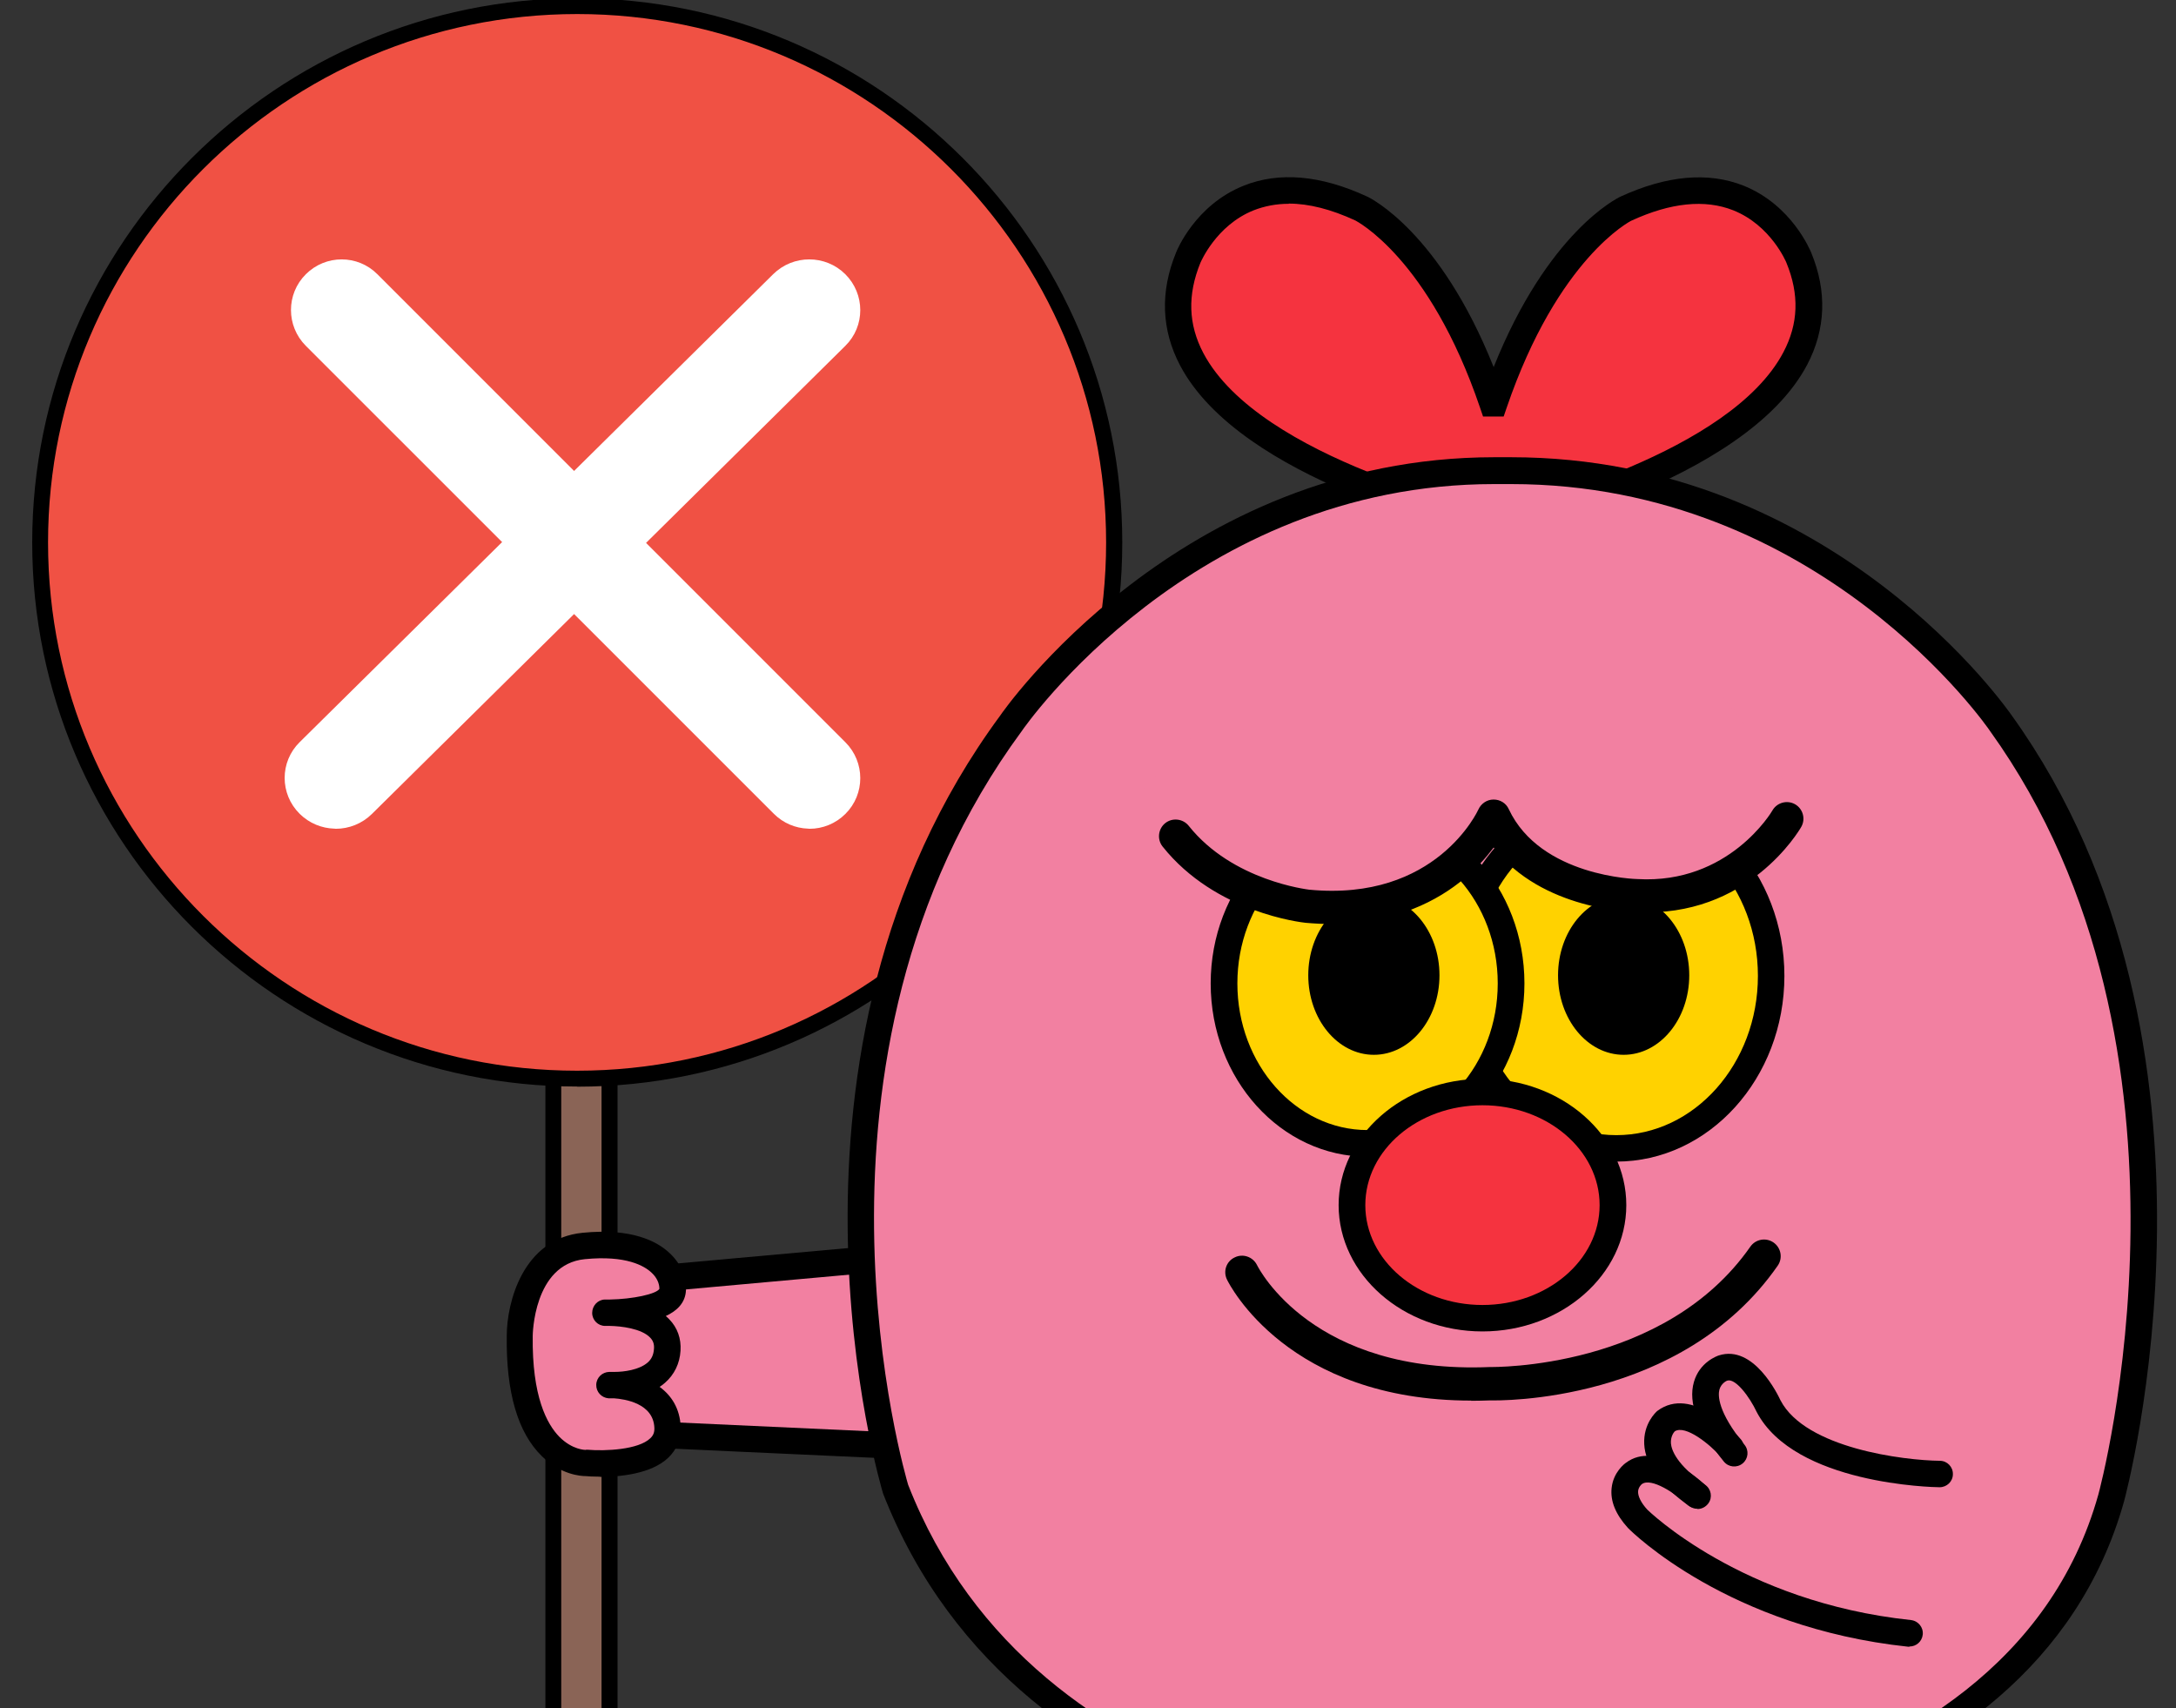 <svg width="344" height="270" viewBox="0 0 344 270" fill="none" xmlns="http://www.w3.org/2000/svg">
<rect x="0" y="0" width="344" height="270" fill="#333333" stroke="none"/>
<g clip-path="url(#clip0_4757_51351)">
<path d="M96.361 120.389H87.485V394.822H96.361V120.389Z" fill="#8A6456"/>
<path d="M97.626 396.06H86.22V119.15H97.626V396.084V396.06ZM88.725 393.559H95.097V121.651H88.725V393.559Z" fill="black"/>
<path d="M91.254 170.502C138.143 170.502 176.153 132.554 176.153 85.742C176.153 38.93 138.143 0.981 91.254 0.981C44.366 0.981 6.355 38.93 6.355 85.742C6.355 132.554 44.366 170.502 91.254 170.502Z" fill="#F05144"/>
<path d="M91.254 171.74C43.734 171.74 5.091 133.16 5.091 85.742C5.091 38.323 43.734 -0.281 91.254 -0.281C138.774 -0.281 177.418 38.299 177.418 85.742C177.418 133.184 138.774 171.764 91.254 171.764V171.74ZM91.254 2.22C45.12 2.22 7.596 39.683 7.596 85.742C7.596 131.8 45.12 169.239 91.23 169.239C137.339 169.239 174.864 131.776 174.864 85.742C174.864 39.707 137.364 2.22 91.254 2.22Z" fill="black"/>
<path d="M132.943 127.941C135.688 125.217 135.683 120.776 132.944 118.038L58.961 44.058C58.961 44.058 58.96 44.057 58.959 44.057C56.236 41.313 51.796 41.317 49.057 44.054C46.312 46.778 46.317 51.219 49.056 53.958L49.056 53.958L123.042 127.92C123.042 127.92 123.042 127.92 123.042 127.92C124.361 129.239 126.058 129.92 127.768 129.977C127.838 129.992 127.91 130 127.983 130C129.775 130 131.585 129.298 132.943 127.941ZM132.943 127.941C132.943 127.941 132.942 127.942 132.941 127.943L132.237 127.233L132.944 127.94C132.944 127.94 132.944 127.94 132.943 127.941Z" fill="white" stroke="white" stroke-width="2" stroke-linejoin="round"/>
<path d="M58.094 127.944L58.094 127.944L132.924 53.965C132.924 53.964 132.925 53.964 132.925 53.964C135.707 51.236 135.674 46.79 132.93 44.054C130.18 41.314 125.699 41.318 122.933 44.051C122.933 44.051 122.933 44.051 122.933 44.051L48.083 118.011C48.083 118.012 48.082 118.012 48.081 118.013C45.304 120.738 45.309 125.185 48.08 127.924C49.42 129.248 51.142 129.926 52.875 129.977C52.943 129.992 53.014 130 53.087 130C54.893 130 56.721 129.301 58.094 127.944Z" fill="white" stroke="white" stroke-width="2" stroke-linejoin="round"/>
<path d="M163.838 196.694L90.616 203.289L91.994 226.232L168.003 229.698L163.838 196.694Z" fill="#F280A1"/>
<path d="M168.003 231.783C168.003 231.783 167.942 231.783 167.911 231.783L91.902 228.317C90.831 228.256 89.973 227.428 89.912 226.354L88.534 203.412C88.472 202.277 89.299 201.295 90.432 201.203L163.654 194.609C164.757 194.517 165.767 195.314 165.921 196.418L170.085 229.452C170.177 230.066 169.963 230.679 169.534 231.139C169.136 231.569 168.585 231.814 168.003 231.814V231.783ZM93.985 224.238L165.645 227.52L162.031 198.964L92.821 205.221L93.985 224.269V224.238Z" fill="black"/>
<path d="M82.164 211.142C82.164 211.142 82.164 197.892 92.3 196.91C102.437 195.929 106.479 200.131 106.326 203.842C106.173 207.553 95.73 207.461 95.73 207.461C95.73 207.461 105.897 207.093 105.499 213.32C105.101 219.546 96.373 218.902 96.373 218.902C96.373 218.902 105.285 218.81 105.53 225.589C105.775 232.367 92.637 231.202 92.637 231.202C92.637 231.202 81.858 231.631 82.133 211.111L82.164 211.142Z" fill="#F280A1"/>
<path d="M94.873 233.41C93.77 233.41 92.944 233.349 92.607 233.318C91.811 233.318 88.656 233.104 85.686 230.19C81.858 226.478 79.99 220.068 80.112 211.142C80.112 205.897 82.654 195.776 92.117 194.855C99.895 194.089 103.938 196.205 105.928 198.137C107.643 199.763 108.531 201.818 108.439 203.965C108.347 205.897 107.061 207.186 105.254 208.014C105.438 208.167 105.622 208.351 105.806 208.535C107.092 209.854 107.704 211.572 107.582 213.504C107.459 215.528 106.602 217.277 105.132 218.565C104.856 218.81 104.581 219.025 104.274 219.209C106.112 220.559 107.49 222.583 107.612 225.558C107.674 227.46 107 229.116 105.653 230.404C102.927 233.012 97.874 233.441 94.842 233.441L94.873 233.41ZM92.637 229.147C92.637 229.147 92.79 229.147 92.852 229.147C95.7 229.392 100.936 229.147 102.804 227.337C103.294 226.877 103.478 226.386 103.448 225.681C103.294 221.816 98.793 221.141 97.047 221.019C96.618 221.019 96.312 221.019 96.19 221.019C95.087 220.927 94.23 220.007 94.26 218.872C94.291 217.737 95.21 216.878 96.312 216.847C96.588 216.847 96.894 216.847 97.2 216.847C98.609 216.847 101.028 216.541 102.376 215.375C103.019 214.823 103.325 214.117 103.386 213.197C103.448 212.431 103.233 211.878 102.774 211.418C101.396 209.977 98.15 209.609 96.435 209.578C96.129 209.578 95.883 209.578 95.669 209.578C94.536 209.578 93.617 208.658 93.617 207.523C93.617 206.388 94.505 205.437 95.608 205.407C95.73 205.407 96.006 205.407 96.404 205.407C100.018 205.345 103.754 204.548 104.244 203.72C104.244 202.861 103.846 201.941 103.019 201.174C101.886 200.1 99.007 198.383 92.454 199.027C84.308 199.824 84.216 211.081 84.216 211.173C84.093 220.712 86.451 225.098 88.442 227.122C90.494 229.178 92.515 229.178 92.607 229.178L92.637 229.147Z" fill="black"/>
<g clip-path="url(#clip1_4757_51351)">
<path d="M236.26 63.75C244.795 38.738 257.066 32.951 257.066 32.951C277.615 23.434 284.411 40.699 284.411 40.699C296.457 69.987 236.067 83.04 236.067 83.04L235.39 82.783C235.39 82.783 175.838 69.987 187.884 40.699C187.884 40.699 194.648 23.434 215.228 32.951C215.228 32.951 227.5 38.706 236.035 63.75H236.292H236.26Z" fill="#F5333F"/>
<path d="M235.874 85.259L234.779 84.809C231.59 84.102 196.129 75.903 186.563 57.771C183.6 52.145 183.375 46.133 185.919 39.928C186.016 39.638 188.947 32.405 196.612 29.351C202.216 27.1 208.787 27.679 216.098 31.054C216.613 31.279 227.596 36.648 236.131 58.028C244.666 36.681 255.681 31.312 256.165 31.087C263.508 27.711 270.046 27.132 275.65 29.351C283.316 32.437 286.215 39.671 286.343 39.96C288.856 46.068 288.63 52.048 285.699 57.642C275.811 76.418 238.096 84.777 236.486 85.13L235.841 85.259H235.874ZM203.73 32.212C201.765 32.212 199.93 32.566 198.19 33.241C192.232 35.62 189.816 41.471 189.784 41.503C187.691 46.615 187.852 51.277 190.235 55.81C199.157 72.688 235.423 80.662 235.777 80.758L236.163 80.887C241.059 79.729 273.589 71.531 281.931 55.681C284.314 51.18 284.475 46.551 282.414 41.535C282.382 41.439 279.966 35.62 274.008 33.241C269.531 31.472 264.12 32.019 257.904 34.88C257.807 34.912 246.277 40.764 238.193 64.426L237.709 65.841H234.456L233.973 64.426C225.921 40.731 214.359 34.912 214.262 34.848C210.429 33.08 206.919 32.18 203.73 32.18V32.212Z" fill="black"/>
<path d="M193.585 268.994V314.711C193.585 314.711 174.904 313.489 176.128 326.446C176.128 326.446 174.389 342.553 199.64 341.845C199.64 341.845 219.286 341.331 219.641 330.272V271.759L193.585 268.962V268.994Z" fill="#3E2B2F"/>
<path d="M198.061 344C188.882 344 182.151 341.749 178.028 337.313C173.905 332.844 173.938 327.668 174.002 326.478C173.712 322.877 174.711 319.855 176.965 317.541C180.959 313.425 187.884 312.718 191.459 312.622V266.68L221.734 269.927V330.304C221.315 343.228 200.574 343.936 199.672 343.968C199.124 343.968 198.577 343.968 198.029 343.968L198.061 344ZM192.264 316.801C189.043 316.801 182.956 317.444 179.993 320.466C178.576 321.945 177.996 323.842 178.221 326.253V326.478V326.703C178.221 326.864 177.867 330.979 181.184 334.548C184.663 338.277 190.847 340.013 199.575 339.788C199.736 339.788 217.257 339.049 217.547 330.272V273.72L195.71 271.374V316.994L193.456 316.865C193.134 316.865 192.747 316.833 192.264 316.833V316.801Z" fill="black"/>
<path d="M256.39 268.994V314.711C256.39 314.711 237.709 313.489 238.933 326.446C238.933 326.446 237.194 342.553 262.445 341.845C262.445 341.845 282.092 341.331 282.446 330.272V271.759L256.39 268.962V268.994Z" fill="#3E2B2F"/>
<path d="M260.867 344C251.688 344 244.956 341.749 240.833 337.313C236.711 332.844 236.743 327.668 236.808 326.478C236.518 322.877 237.516 319.855 239.771 317.541C243.764 313.425 250.689 312.718 254.264 312.622V266.68L284.54 269.927V330.304C284.121 343.228 263.379 343.936 262.477 343.968C261.93 343.968 261.382 343.968 260.835 343.968L260.867 344ZM255.102 316.801C251.881 316.801 245.794 317.444 242.83 320.466C241.413 321.945 240.833 323.842 241.059 326.253V326.478V326.703C241.059 326.864 240.705 330.979 244.022 334.548C247.501 338.277 253.684 340.013 262.413 339.788C262.574 339.788 280.095 339.049 280.385 330.272V273.72L258.548 271.374V316.994L256.293 316.865C255.971 316.865 255.585 316.833 255.102 316.833V316.801Z" fill="black"/>
<path d="M238.772 291.628C238.772 291.628 164.469 293.782 141.569 235.334C141.569 235.334 120.634 167.53 159.798 114.386C159.798 114.386 187.594 73.235 238.418 74.456H237.709C289.145 73.813 316.329 114.386 316.329 114.386C353.529 166.244 333.753 236.845 333.753 236.845C318.132 292.592 237.387 291.628 237.387 291.628" fill="#F280A1"/>
<path d="M238.064 293.718C230.044 293.718 161.505 292.014 139.604 236.074C139.346 235.238 118.766 166.501 158.124 113.101C158.349 112.747 186.273 72.27 236.228 72.27C236.904 72.27 237.548 72.27 238.225 72.27C238.45 72.27 238.675 72.27 238.869 72.27C290.079 72.27 317.778 112.747 318.068 113.133C355.397 165.151 335.975 236.62 335.782 237.327C321.095 289.731 250.077 293.397 238.837 293.622C238.837 293.622 238.547 293.622 238.064 293.622V293.718ZM236.195 76.514C188.463 76.514 161.795 115.158 161.538 115.544C123.403 167.305 143.372 234.016 143.566 234.691C163.953 286.774 227.403 289.41 237.387 289.506C238.128 289.506 316.715 289.796 331.724 236.234C331.917 235.527 350.791 165.955 314.622 115.576C314.332 115.126 287.792 76.514 238.901 76.514C238.74 76.514 238.579 76.514 238.45 76.514H237.741C237.226 76.514 236.743 76.514 236.228 76.514H236.195Z" fill="black"/>
<path d="M205.759 135.38C204.89 135.38 204.117 134.866 203.795 133.998L199.511 122.488C199.092 121.395 199.672 120.206 200.735 119.788C201.83 119.402 203.022 119.949 203.44 121.009L207.724 132.519C208.143 133.612 207.563 134.802 206.5 135.22C206.242 135.316 206.017 135.348 205.759 135.348V135.38Z" fill="black"/>
<path d="M224.279 132.358C224.279 132.358 224.021 132.358 223.892 132.326C222.765 132.133 221.992 131.04 222.185 129.882L224.021 119.787C224.214 118.662 225.309 117.89 226.469 118.083C227.596 118.276 228.369 119.369 228.176 120.527L226.34 130.622C226.147 131.65 225.277 132.358 224.279 132.358Z" fill="black"/>
<path d="M214.81 131.555C213.715 131.555 212.78 130.687 212.716 129.562L212.169 119.402C212.104 118.245 213.006 117.248 214.165 117.184C215.228 117.12 216.323 118.02 216.388 119.177L216.935 129.337C217 130.494 216.098 131.491 214.938 131.555C214.906 131.555 214.874 131.555 214.81 131.555Z" fill="black"/>
<path d="M267.437 135.381C267.18 135.381 266.954 135.348 266.697 135.252C265.602 134.834 265.054 133.645 265.473 132.551L269.756 121.042C270.175 119.949 271.367 119.402 272.462 119.82C273.557 120.238 274.104 121.428 273.686 122.521L269.402 134.03C269.08 134.866 268.275 135.413 267.437 135.413V135.381Z" fill="black"/>
<path d="M248.885 132.358C247.887 132.358 246.985 131.651 246.824 130.622L244.988 120.527C244.795 119.37 245.536 118.277 246.695 118.084C247.855 117.859 248.95 118.631 249.143 119.788L250.979 129.883C251.172 131.04 250.431 132.133 249.272 132.326C249.143 132.326 249.014 132.358 248.885 132.358Z" fill="black"/>
<path d="M258.387 131.555C258.387 131.555 258.322 131.555 258.258 131.555C257.098 131.491 256.197 130.494 256.261 129.337L256.809 119.177C256.873 118.02 257.904 117.12 259.031 117.184C260.19 117.248 261.092 118.245 261.028 119.402L260.48 129.562C260.416 130.687 259.482 131.555 258.387 131.555Z" fill="black"/>
<path d="M232.588 221.381C203.633 221.381 194.357 203.056 193.971 202.252C193.327 200.934 193.874 199.359 195.195 198.748C196.483 198.105 198.061 198.651 198.706 199.937C199.06 200.645 207.627 217.266 235.584 216.076C236.002 216.076 263.154 216.494 276.713 197.044C277.55 195.854 279.193 195.565 280.385 196.401C281.576 197.237 281.866 198.876 281.029 200.066C265.827 221.896 236.84 221.381 235.616 221.349C234.585 221.381 233.587 221.413 232.588 221.413V221.381Z" fill="black"/>
<path d="M255.52 181.515C269.039 181.515 279.998 169.309 279.998 154.252C279.998 139.195 269.039 126.989 255.52 126.989C242.001 126.989 231.042 139.195 231.042 154.252C231.042 169.309 242.001 181.515 255.52 181.515Z" fill="#FFD200"/>
<path d="M255.52 183.605C240.866 183.605 228.949 170.423 228.949 154.252C228.949 138.081 240.866 124.899 255.52 124.899C270.175 124.899 282.092 138.081 282.092 154.252C282.092 170.423 270.175 183.605 255.52 183.605ZM255.52 129.079C243.185 129.079 233.136 140.363 233.136 154.252C233.136 168.141 243.185 179.425 255.52 179.425C267.856 179.425 277.905 168.141 277.905 154.252C277.905 140.363 267.856 129.079 255.52 129.079Z" fill="black"/>
<path d="M216.195 180.711C228.735 180.711 238.901 169.398 238.901 155.442C238.901 141.486 228.735 130.172 216.195 130.172C203.654 130.172 193.488 141.486 193.488 155.442C193.488 169.398 203.654 180.711 216.195 180.711Z" fill="#FFD200"/>
<path d="M216.195 182.833C202.506 182.833 191.395 170.552 191.395 155.441C191.395 140.331 202.506 128.05 216.195 128.05C229.883 128.05 240.995 140.331 240.995 155.441C240.995 170.552 229.883 182.833 216.195 182.833ZM216.195 132.261C204.857 132.261 195.614 142.646 195.614 155.441C195.614 168.237 204.857 178.621 216.195 178.621C227.532 178.621 236.775 168.237 236.775 155.441C236.775 142.646 227.532 132.261 216.195 132.261Z" fill="black"/>
<path d="M234.36 208.328C245.744 208.328 254.973 200.325 254.973 190.452C254.973 180.58 245.744 172.577 234.36 172.577C222.976 172.577 213.747 180.58 213.747 190.452C213.747 200.325 222.976 208.328 234.36 208.328Z" fill="#F5333F"/>
<path d="M234.36 210.45C221.831 210.45 211.621 201.48 211.621 190.485C211.621 179.489 221.831 170.52 234.36 170.52C246.889 170.52 257.099 179.489 257.099 190.485C257.099 201.48 246.889 210.45 234.36 210.45ZM234.36 174.699C224.15 174.699 215.84 181.772 215.84 190.485C215.84 199.197 224.15 206.27 234.36 206.27C244.57 206.27 252.879 199.197 252.879 190.485C252.879 181.772 244.57 174.699 234.36 174.699Z" fill="black"/>
<path d="M217.193 166.726C222.921 166.726 227.564 161.098 227.564 154.156C227.564 147.213 222.921 141.585 217.193 141.585C211.465 141.585 206.822 147.213 206.822 154.156C206.822 161.098 211.465 166.726 217.193 166.726Z" fill="black"/>
<path d="M256.68 166.726C262.407 166.726 267.051 161.098 267.051 154.156C267.051 147.213 262.407 141.585 256.68 141.585C250.952 141.585 246.309 147.213 246.309 154.156C246.309 161.098 250.952 166.726 256.68 166.726Z" fill="black"/>
<path d="M306.602 235.076C305.668 235.076 283.702 234.626 277.712 223.181C276.584 220.77 274.33 217.78 273.041 218.23C273.009 218.23 272.107 218.616 271.818 219.644C271.592 220.513 271.495 223.117 275.779 228.357C276.52 229.257 276.391 230.575 275.489 231.315C274.587 232.054 273.267 231.926 272.526 231.026C268.403 225.978 266.825 221.734 267.792 218.423C268.693 215.304 271.431 214.34 271.721 214.243C277.228 212.475 281.061 220.448 281.48 221.348C285.441 228.936 300.998 230.833 306.666 230.897C307.826 230.897 308.76 231.861 308.728 233.019C308.728 234.176 307.762 235.076 306.634 235.076H306.602Z" fill="black"/>
<path d="M268.339 238.485C267.92 238.485 267.502 238.356 267.115 238.099C262.509 234.852 260.094 231.54 259.933 228.261C259.772 225.046 261.769 223.214 261.994 223.021C267.469 218.906 274.394 226.557 275.167 227.457C275.94 228.326 275.844 229.644 274.974 230.415C274.104 231.187 272.752 231.09 272.011 230.222C270.304 228.293 266.471 225.175 264.764 226.236C264.571 226.429 264.088 227.104 264.152 228.133C264.249 229.226 265.054 231.508 269.563 234.691C270.529 235.366 270.755 236.684 270.078 237.617C269.66 238.195 269.015 238.517 268.371 238.517L268.339 238.485Z" fill="black"/>
<path d="M301.867 260.282C301.867 260.282 301.706 260.282 301.642 260.282C273.267 257.26 257.968 242.15 257.356 241.507C255.391 239.353 254.554 237.231 254.779 235.205C255.037 232.698 256.841 231.347 257.034 231.219C261.833 227.586 268.822 234.016 269.595 234.755C270.432 235.559 270.465 236.877 269.659 237.713C268.854 238.549 267.534 238.581 266.696 237.777C264.925 236.105 261.028 233.469 259.546 234.594C259.546 234.594 259.031 235.012 258.966 235.688C258.902 236.459 259.417 237.52 260.416 238.613C260.48 238.677 275.296 253.241 302.093 256.07C303.252 256.199 304.09 257.228 303.961 258.385C303.832 259.478 302.93 260.25 301.867 260.25V260.282Z" fill="black"/>
<path d="M180.444 125.189C180.444 125.189 201.476 160.039 235.938 130.333C235.938 130.333 265.022 159.364 282.704 124.289L272.623 110.207L189.172 115.801L180.444 125.189Z" fill="#F280A1"/>
<path d="M282.446 129.433C282.446 129.433 274.974 142.518 258.806 141.585C258.806 141.585 241.929 141.392 236.099 129.015C236.099 129.015 228.949 145.379 206.629 143.257C206.629 143.257 193.585 141.971 185.823 132.197" fill="#F280A1"/>
<path d="M210.558 146.054C209.238 146.054 207.853 145.989 206.403 145.861C205.824 145.796 192.167 144.317 183.793 133.805C182.892 132.679 183.085 131.007 184.212 130.107C185.339 129.207 187.014 129.4 187.916 130.525C194.873 139.27 206.822 140.588 206.919 140.62C227.081 142.581 233.651 128.082 233.716 127.953C234.134 127.021 235.068 126.378 236.099 126.378H236.131C237.162 126.378 238.096 126.957 238.515 127.889C243.539 138.595 258.709 138.948 258.87 138.948C273.331 139.784 280.127 128.243 280.192 128.114C280.9 126.86 282.511 126.41 283.767 127.117C285.023 127.825 285.474 129.432 284.765 130.686C284.443 131.265 276.294 145.153 258.677 144.157C258.097 144.157 243.732 143.867 236.131 133.965C235.004 135.444 233.49 137.212 231.461 138.884C227.435 142.26 220.671 145.989 210.59 145.989L210.558 146.054Z" fill="black"/>
</g>
</g>
<defs>
<clipPath id="clip0_4757_51351">
<rect width="344" height="270" fill="white"/>
</clipPath>
<clipPath id="clip1_4757_51351">
<rect width="207" height="316" fill="white" transform="translate(134 28)"/>
</clipPath>
</defs>
</svg>
